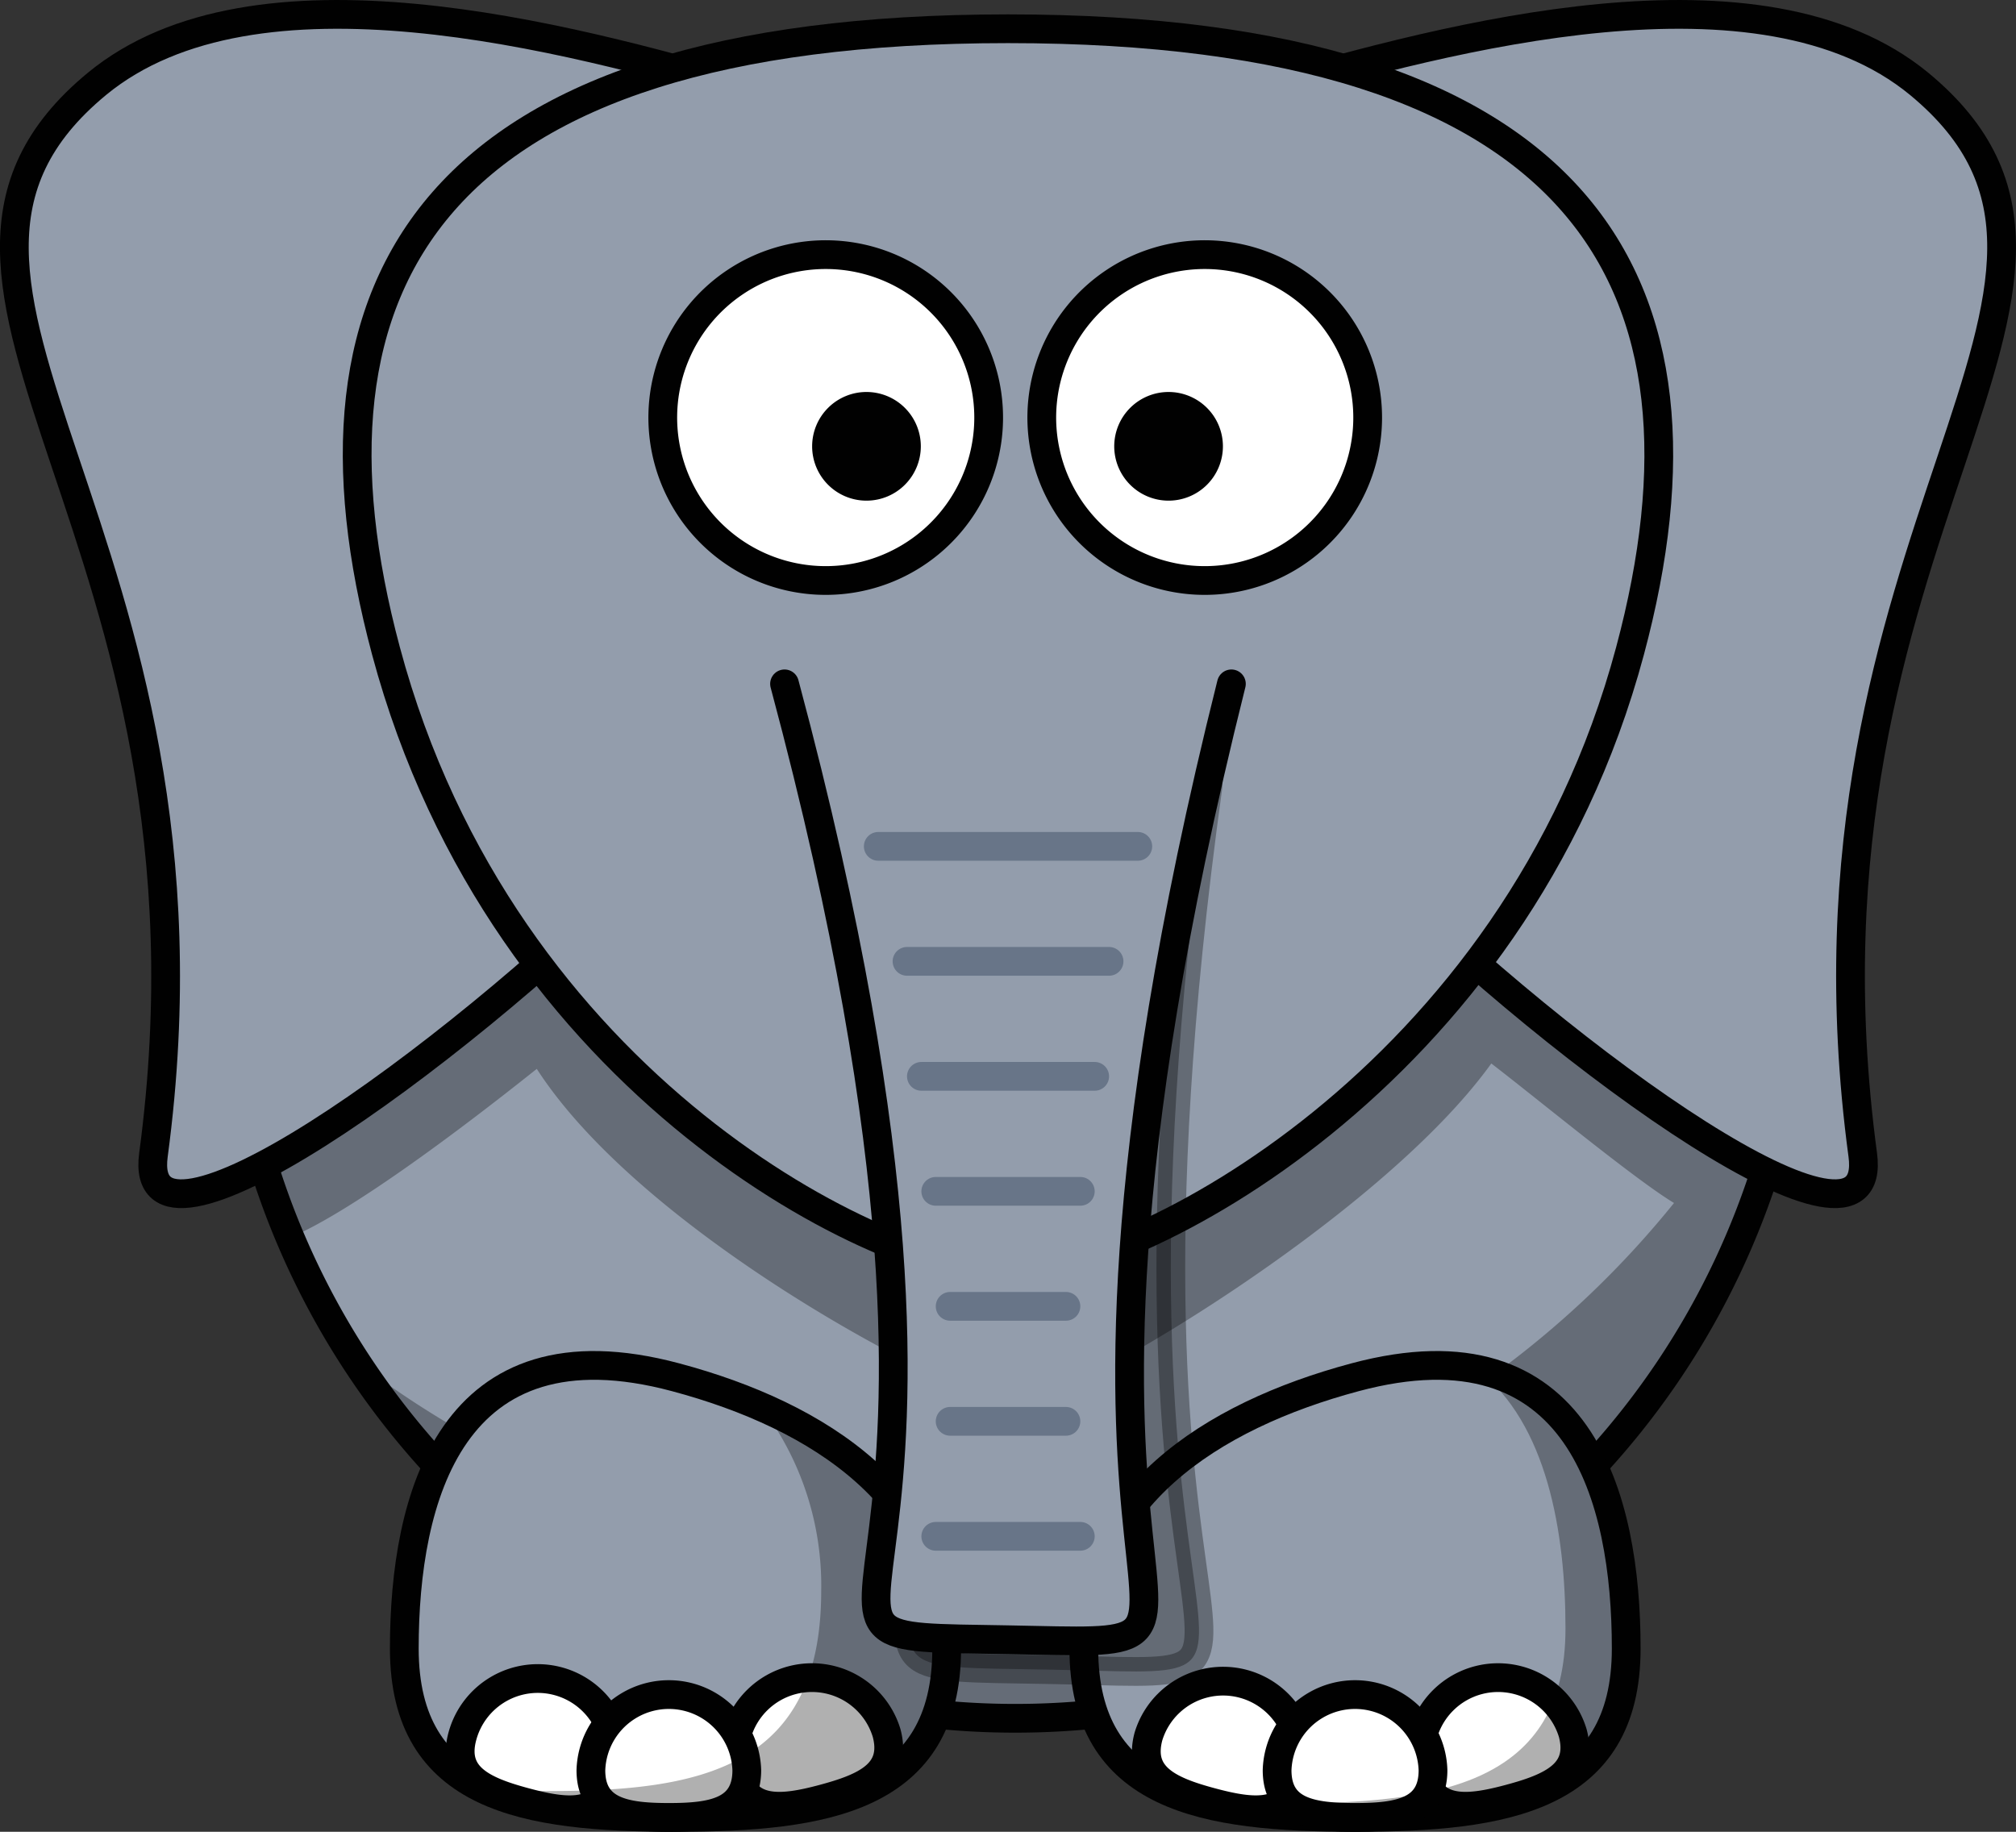 <svg id="Layer_1" data-name="Layer 1" xmlns="http://www.w3.org/2000/svg" viewBox="0 0 280.48 254.87"><rect x="0" y="0" width="280.48" height="254.87" fill="#333333" stroke="none"/><defs><style>.cls-1{fill:#939dac;}.cls-1,.cls-3,.cls-5{stroke:#010101;}.cls-1,.cls-3,.cls-5,.cls-6{stroke-linecap:round;stroke-linejoin:round;}.cls-1,.cls-3,.cls-6{stroke-width:4px;}.cls-2,.cls-4{fill:#010101;}.cls-2{fill-opacity:0.31;}.cls-3{fill:#fff;}.cls-5{stroke-width:4px;opacity:0.32;isolation:isolate;}.cls-6{fill:none;stroke:#687588;}</style></defs><title>elephant 16</title><path id="path2383" class="cls-1" d="M250.79,129.57A109.54,109.54,0,1,1,141.25,20,109.54,109.54,0,0,1,250.79,129.57Z"/><path id="path3353" class="cls-2" d="M144.75,18a86.19,86.19,0,0,0-33.25,6.63c0-.19.11-.37.16-.56A109.68,109.68,0,0,0,40.31,172.22c8.11-3.42,22.46-14,34.37-23.5,15.4,23.88,60.45,46.76,66.8,46.76s50.29-25.64,66-47.51c6.31,4.84,20,16.15,25.42,19.41A132.24,132.24,0,0,1,49.37,189.25a109.57,109.57,0,0,0,192.81-17c.08-.19.17-.39.25-.59l0-.09c.25-.6.48-1.19.72-1.79.07-.18.15-.37.22-.56.25-.64.51-1.29.75-1.94,0-.14.1-.29.16-.43.25-.7.48-1.4.71-2.1,0-.1.06-.21.1-.31.4-1.22.79-2.45,1.15-3.69s.72-2.42,1-3.65a.65.65,0,0,0,0-.13c.2-.79.4-1.57.59-2.37l.06-.25c.17-.75.31-1.5.47-2.25,0-.14.07-.27.09-.41.15-.71.28-1.43.41-2.16l.09-.53c.12-.67.24-1.35.35-2,.13-.85.26-1.7.37-2.56,0-.28.09-.56.13-.84l.09-.69c.08-.69.15-1.38.22-2.06,0-.53.11-1.07.16-1.6q.4-4.75.4-9.62A109.51,109.51,0,0,0,194.83,34a86.09,86.09,0,0,0-50.09-16Z"/><path id="path3245" class="cls-1" d="M56.25,229.37c0,20.84,16.89,23.5,37.73,23.5s37.74-2.66,37.73-23.5S114.11,197,94,191.63C62.66,183.24,56.25,208.53,56.25,229.37Z"/><path id="path3239" class="cls-3" d="M123.35,241.12c1.51,5.63-3,7.6-8.77,9.15s-10.67,2.09-12.18-3.54a10.85,10.85,0,0,1,20.95-5.61Z"/><path id="path3241" class="cls-3" d="M85.27,247.22c-1.51,5.63-6.39,5.09-12.18,3.54s-10.28-3.52-8.77-9.15a10.85,10.85,0,0,1,21,5.61Z"/><path id="path3243" class="cls-3" d="M103.9,246.3c0,5.83-4.85,6.57-10.84,6.57s-10.85-.74-10.85-6.57a10.85,10.85,0,0,1,21.69,0Z"/><path id="path3297" class="cls-2" d="M105.92,195.76a41.15,41.15,0,0,1,8.33,25.64c0,24.65-16.89,27.8-37.74,27.8-3.22,0-6.34-.09-9.33-.31,6.84,3.32,16.31,4,26.79,4,20.85,0,37.74-2.68,37.74-23.52C131.71,212.8,120.59,202.15,105.92,195.76Z"/><path id="path3220" class="cls-1" d="M226.25,229.37c0,20.84-16.89,23.5-37.73,23.5s-37.73-2.66-37.73-23.5,17.6-32.35,37.73-37.74C219.84,183.24,226.26,208.53,226.25,229.37Z"/><path id="path3235" class="cls-3" d="M218.81,241.12c1.51,5.63-3,7.6-8.77,9.15s-10.67,2.09-12.18-3.54a10.85,10.85,0,0,1,20.95-5.61Z"/><path id="path3237" class="cls-3" d="M180.73,247.22c-1.51,5.63-6.39,5.09-12.18,3.54s-10.28-3.52-8.77-9.15a10.85,10.85,0,0,1,20.95,5.61Z"/><path id="path3224" class="cls-3" d="M199.37,246.3c0,5.83-4.85,6.57-10.84,6.57s-10.85-.74-10.85-6.57a10.85,10.85,0,0,1,21.69,0Z"/><path id="path3358" class="cls-2" d="M205.54,190.54c9.7,7.49,12.27,22.67,12.26,36.07,0,21.56-17.47,24.32-39,24.32-4.68,0-9.14-.15-13.3-.57,6.37,2,14.36,2.5,23,2.5,20.84,0,37.74-2.65,37.73-23.49C226.25,213,222.31,194,205.54,190.54Z"/><path id="path2523" class="cls-1" d="M13.5,11.66c22-18.11,65.24-6.57,91.09.93-14,49.3-2.82,80.09-14.91,108-27.77,27.66-70.75,58.11-68.33,40.09C33,73.84-20.56,39.75,13.5,11.66Z"/><path id="path4380" class="cls-1" d="M267,11.66c-22-18.11-65.23-6.57-91.09.93,14.06,49.3,2.83,80.09,14.91,108,27.77,27.65,70.76,58.11,68.34,40.09C247.47,73.84,301,39.75,267,11.66Z"/><path id="path267" class="cls-1" d="M140.24,4C59.89,4,39.94,39.22,53.7,90.57c16.3,60.86,69.45,86.57,86.54,86.57s70.5-26.71,86.54-86.57C240.52,39.31,220.59,4,140.24,4Z"/><path id="path3159" class="cls-3" d="M190.28,58.1a22.67,22.67,0,1,1-22.66-22.67A22.67,22.67,0,0,1,190.28,58.1Z"/><path id="path3161" class="cls-4" d="M170.14,62.1a7.56,7.56,0,1,1-7.55-7.56A7.56,7.56,0,0,1,170.14,62.1Z"/><path id="path3157" class="cls-3" d="M137.55,58.1a22.67,22.67,0,1,1-22.66-22.67A22.67,22.67,0,0,1,137.55,58.1Z"/><path id="path3163" class="cls-4" d="M128.11,62.1a7.56,7.56,0,1,1-7.55-7.56A7.56,7.56,0,0,1,128.11,62.1Z"/><path id="path4388" class="cls-5" d="M113.25,104.14c38,131.36-10.59,127.42,32.31,128.16s4.45,7.11,22.52-123"/><path id="path4386" class="cls-1" d="M109.15,95.15c36.54,136.37-10.19,132.27,31.09,133s-3.3,4.27,31.08-133"/><path id="path4407" class="cls-6" d="M130.19,213.76H150.3"/><path id="path4425" class="cls-6" d="M132.19,197.76H148.3"/><path id="path4427" class="cls-6" d="M132.19,181.76H148.3"/><path id="path4429" class="cls-6" d="M130.19,165.76H150.3"/><path id="path4431" class="cls-6" d="M128.19,149.76H152.3"/><path id="path4433" class="cls-6" d="M126.19,133.76H154.3"/><path id="path4435" class="cls-6" d="M122.19,117.76H158.3"/></svg>